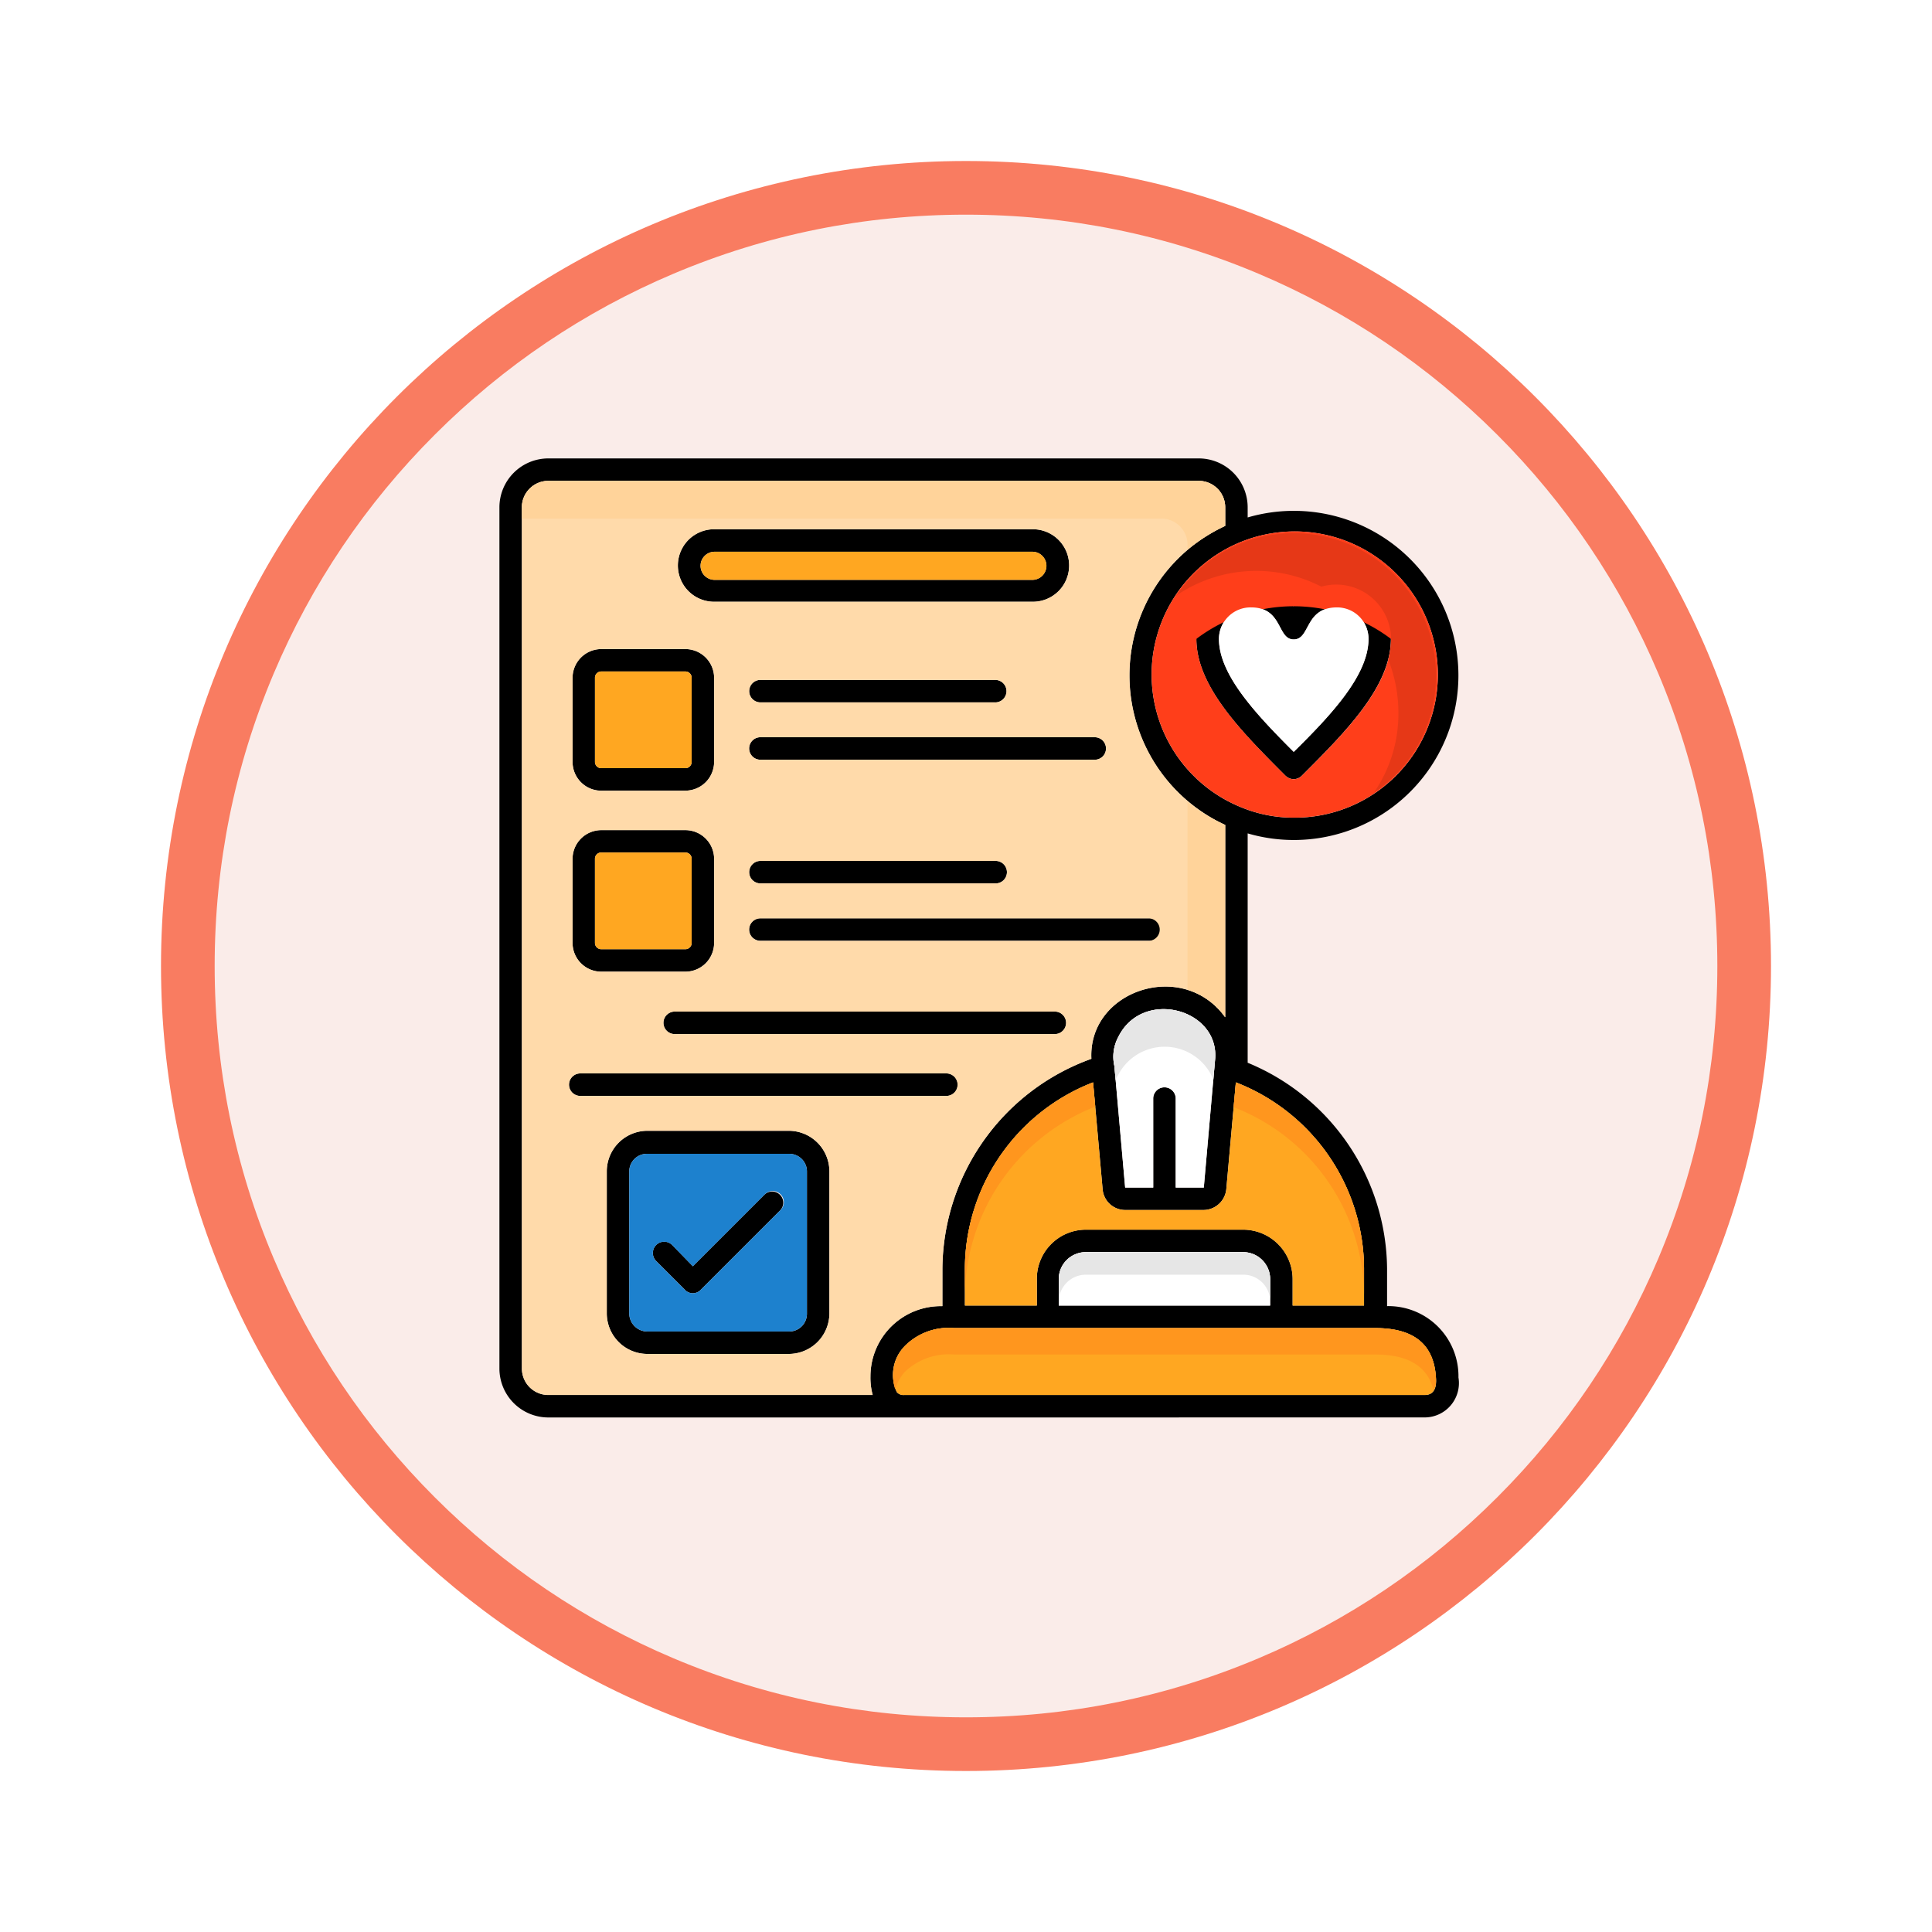 <svg xmlns="http://www.w3.org/2000/svg" xmlns:xlink="http://www.w3.org/1999/xlink" width="108" height="108" viewBox="0 0 108 108">
  <defs>
    <filter id="Trazado_979055" x="0" y="0" width="108" height="108" filterUnits="userSpaceOnUse">
      <feOffset dy="3" input="SourceAlpha"/>
      <feGaussianBlur stdDeviation="3" result="blur"/>
      <feFlood flood-opacity="0.161"/>
      <feComposite operator="in" in2="blur"/>
      <feComposite in="SourceGraphic"/>
    </filter>
  </defs>
  <g id="Grupo_1146651" data-name="Grupo 1146651" transform="translate(-201 -2626)">
    <g id="Grupo_1146617" data-name="Grupo 1146617" transform="translate(0 2304)">
      <g transform="matrix(1, 0, 0, 1, 201, 322)" filter="url(#Trazado_979055)">
        <g id="Trazado_979055-2" data-name="Trazado 979055" transform="translate(9 6)" fill="#faece9">
          <path d="M 45 88.5 C 39.127 88.5 33.43 87.35 28.068 85.082 C 22.889 82.891 18.236 79.755 14.241 75.759 C 10.245 71.764 7.109 67.111 4.918 61.932 C 2.65 56.57 1.5 50.873 1.5 45 C 1.5 39.127 2.65 33.43 4.918 28.068 C 7.109 22.889 10.245 18.236 14.241 14.241 C 18.236 10.245 22.889 7.109 28.068 4.918 C 33.43 2.65 39.127 1.5 45 1.5 C 50.873 1.5 56.57 2.65 61.932 4.918 C 67.111 7.109 71.764 10.245 75.759 14.241 C 79.755 18.236 82.891 22.889 85.082 28.068 C 87.35 33.43 88.5 39.127 88.5 45 C 88.5 50.873 87.35 56.57 85.082 61.932 C 82.891 67.111 79.755 71.764 75.759 75.759 C 71.764 79.755 67.111 82.891 61.932 85.082 C 56.57 87.35 50.873 88.5 45 88.5 Z" stroke="none"/>
          <path d="M 45 3 C 39.329 3 33.829 4.11 28.653 6.299 C 23.652 8.415 19.16 11.443 15.302 15.302 C 11.443 19.16 8.415 23.652 6.299 28.653 C 4.11 33.829 3 39.329 3 45 C 3 50.671 4.11 56.171 6.299 61.347 C 8.415 66.348 11.443 70.84 15.302 74.698 C 19.16 78.557 23.652 81.585 28.653 83.701 C 33.829 85.89 39.329 87 45 87 C 50.671 87 56.171 85.89 61.347 83.701 C 66.348 81.585 70.84 78.557 74.698 74.698 C 78.557 70.84 81.585 66.348 83.701 61.347 C 85.89 56.171 87 50.671 87 45 C 87 39.329 85.89 33.829 83.701 28.653 C 81.585 23.652 78.557 19.16 74.698 15.302 C 70.84 11.443 66.348 8.415 61.347 6.299 C 56.171 4.11 50.671 3 45 3 M 45 0 C 69.853 0 90 20.147 90 45 C 90 69.853 69.853 90 45 90 C 20.147 90 0 69.853 0 45 C 0 20.147 20.147 0 45 0 Z" stroke="none" fill="#f97c61"/>
        </g>
      </g>
    </g>
    <g id="Layer_x0020_1" transform="translate(81.918 2504.626)">
      <path id="Trazado_983165" data-name="Trazado 983165" d="M183.547,187.758v-5a.629.629,0,0,1,1.257,0v5h1.571l.628-7.134c.283-2.86-4.054-4.022-5.405-1.288a2.334,2.334,0,0,0-.22,1.634l.6,6.788Zm-13.921,12.853H149.734A2.736,2.736,0,0,1,147,197.877V149.734A2.736,2.736,0,0,1,149.734,147h36.359a2.736,2.736,0,0,1,2.734,2.734v.566a9.2,9.2,0,1,1,0,17.661v12.821a12.564,12.564,0,0,1,7.793,11.5v2.105a3.918,3.918,0,0,1,3.991,3.991,1.918,1.918,0,0,1-1.886,2.231Zm17.944-49.84v-1.037a1.475,1.475,0,0,0-1.477-1.477H149.734a1.475,1.475,0,0,0-1.477,1.477v48.143a1.475,1.475,0,0,0,1.477,1.477h18.132a3.61,3.61,0,0,1-.126-1.037,3.931,3.931,0,0,1,4.022-3.928v-2.105a12.569,12.569,0,0,1,8.328-11.722c-.189-3.834,5.122-5.594,7.479-2.325V167.489A9.205,9.205,0,0,1,187.57,150.771Zm-17.944,48.583h29.1c.534,0,.66-.44.629-.911-.094-1.917-1.226-2.828-3.394-2.828H172.423a3.462,3.462,0,0,0-2.765,1.006,2.287,2.287,0,0,0-.44,2.577A.486.486,0,0,0,169.626,199.354Zm18.792-32.871a7.667,7.667,0,0,0,2.985.6,8,8,0,1,0-2.985-.6Zm-31.017-.911h-4.714a1.609,1.609,0,0,1-1.6-1.6v-4.714a1.609,1.609,0,0,1,1.6-1.6H157.4a1.609,1.609,0,0,1,1.6,1.6v4.714A1.609,1.609,0,0,1,157.4,165.572Zm-4.714-6.662a.349.349,0,0,0-.346.346v4.714a.349.349,0,0,0,.346.346H157.4a.349.349,0,0,0,.346-.346v-4.714a.349.349,0,0,0-.346-.346Zm22.029,1.728h-13.1a.629.629,0,1,1,0-1.257h13.1A.629.629,0,1,1,174.717,160.639Zm5.562,3.205H161.613a.629.629,0,1,1,0-1.257h18.667A.629.629,0,1,1,180.279,163.844ZM157.4,175.691h-4.714a1.609,1.609,0,0,1-1.6-1.6v-4.714a1.609,1.609,0,0,1,1.6-1.6H157.4a1.609,1.609,0,0,1,1.6,1.6v4.714A1.609,1.609,0,0,1,157.4,175.691Zm-4.714-6.662a.349.349,0,0,0-.346.346v4.714a.349.349,0,0,0,.346.346H157.4a.349.349,0,0,0,.346-.346v-4.714a.349.349,0,0,0-.346-.346Zm22.029,1.728h-13.1a.629.629,0,1,1,0-1.257h13.1A.629.629,0,1,1,174.717,170.757Zm8.642,3.205H161.613a.629.629,0,1,1,0-1.257h21.746A.629.629,0,0,1,183.359,173.963Zm-5.279,5.217H156.773a.629.629,0,0,1,0-1.257h21.306A.629.629,0,0,1,178.079,179.179Zm-6.065,3.457H151.494a.629.629,0,0,1,0-1.257h20.521A.629.629,0,0,1,172.014,182.636Zm4.808-27.623H159a2.027,2.027,0,0,1,0-4.054h17.818A2.027,2.027,0,0,1,176.822,155.013ZM159,152.217a.786.786,0,0,0,0,1.571h17.818a.786.786,0,0,0,0-1.571Zm31.959,12.539c-2.451-2.451-5-5-5-7.668a3.028,3.028,0,0,1,5.437-1.823,3.028,3.028,0,0,1,5.437,1.823c0,2.671-2.545,5.217-5,7.668A.636.636,0,0,1,190.964,164.755Zm-1.948-9.428a1.764,1.764,0,0,0-1.791,1.76c0,2.011,2.074,4.211,4.18,6.316,2.137-2.105,4.18-4.305,4.18-6.316a1.757,1.757,0,0,0-1.76-1.76c-1.823,0-1.477,1.791-2.42,1.791S190.807,155.328,189.015,155.328ZM163.184,197.06h-7.919A2.273,2.273,0,0,1,153,194.8v-7.951a2.273,2.273,0,0,1,2.263-2.263h7.919a2.273,2.273,0,0,1,2.263,2.263V194.8A2.273,2.273,0,0,1,163.184,197.06Zm-7.919-11.187a.986.986,0,0,0-1.006.974V194.8a1.013,1.013,0,0,0,1.006,1.006h7.919a.993.993,0,0,0,1.006-1.006v-7.951a.986.986,0,0,0-1.006-.974Zm2.105,7.6-1.6-1.6a.633.633,0,0,1,.88-.911l1.163,1.194,3.991-3.991a.622.622,0,1,1,.88.88l-4.431,4.431A.607.607,0,0,1,157.37,193.478Zm19.672.88v-1.477a2.743,2.743,0,0,1,2.734-2.765h8.8a2.769,2.769,0,0,1,2.765,2.765v1.477h3.991v-2.074a11.21,11.21,0,0,0-7.165-10.4l-.534,5.971a1.29,1.29,0,0,1-1.257,1.163h-4.4a1.265,1.265,0,0,1-1.257-1.163l-.534-5.971a11.21,11.21,0,0,0-7.165,10.4v2.074Zm13.041,0v-1.477a1.509,1.509,0,0,0-1.508-1.508h-8.8a1.509,1.509,0,0,0-1.508,1.508v1.477Z" transform="translate(0 0)" fill-rule="evenodd"/>
      <path id="Trazado_983166" data-name="Trazado 983166" d="M387.93,1392.925v-7.951a.986.986,0,0,0-1.006-.974h-7.919a.986.986,0,0,0-1.006.974v7.951a1.013,1.013,0,0,0,1.006,1.006h7.919A.993.993,0,0,0,387.93,1392.925Zm-1.508-5.751-4.431,4.431a.607.607,0,0,1-.88,0l-1.6-1.6a.633.633,0,0,1,.88-.911l1.163,1.194,3.991-3.991A.622.622,0,1,1,386.422,1387.174Z" transform="translate(-223.741 -1198.127)" fill="#1d81ce" fill-rule="evenodd"/>
      <path id="Trazado_983167" data-name="Trazado 983167" d="M204.19,225.59v7.951a2.273,2.273,0,0,1-2.263,2.263h-7.919a2.273,2.273,0,0,1-2.263-2.263V225.59a2.273,2.273,0,0,1,2.263-2.263h7.919A2.273,2.273,0,0,1,204.19,225.59Zm6.316,5.437a12.569,12.569,0,0,1,8.328-11.722c-.189-3.834,5.122-5.594,7.479-2.325V206.232a9.205,9.205,0,0,1,0-16.718v-1.037A1.475,1.475,0,0,0,224.836,187H188.477A1.475,1.475,0,0,0,187,188.477V236.62a1.475,1.475,0,0,0,1.477,1.477h18.132a3.61,3.61,0,0,1-.126-1.037,3.931,3.931,0,0,1,4.022-3.928Zm.251-9.647H190.237a.629.629,0,0,1,0-1.257h20.521A.629.629,0,0,1,210.757,221.379Zm6.065-3.457H195.516a.629.629,0,0,1,0-1.257h21.306A.629.629,0,0,1,216.822,217.922Zm-19.075-9.8v4.714a1.609,1.609,0,0,1-1.6,1.6h-4.714a1.609,1.609,0,0,1-1.6-1.6v-4.714a1.609,1.609,0,0,1,1.6-1.6h4.714A1.609,1.609,0,0,1,197.747,208.118Zm-1.6-3.8h-4.714a1.609,1.609,0,0,1-1.6-1.6V198a1.609,1.609,0,0,1,1.6-1.6h4.714a1.609,1.609,0,0,1,1.6,1.6v4.714A1.609,1.609,0,0,1,196.145,204.315Zm25.957,8.391H200.356a.629.629,0,1,1,0-1.257H222.1A.629.629,0,0,1,222.1,212.706ZM213.46,209.5h-13.1a.629.629,0,1,1,0-1.257h13.1A.629.629,0,1,1,213.46,209.5Zm5.562-6.914H200.356a.629.629,0,1,1,0-1.257h18.667A.629.629,0,1,1,219.022,202.587Zm-5.562-3.205h-13.1a.629.629,0,1,1,0-1.257h13.1A.629.629,0,1,1,213.46,199.382Zm2.105-5.625H197.747a2.027,2.027,0,0,1,0-4.054h17.818A2.027,2.027,0,0,1,215.565,193.756Z" transform="translate(-38.743 -38.743)" fill="#ffdaaa" fill-rule="evenodd"/>
      <path id="Trazado_983168" data-name="Trazado 983168" d="M873.878,1694H850.341a3.462,3.462,0,0,0-2.766,1.006,2.288,2.288,0,0,0-.44,2.577.487.487,0,0,0,.409.157h29.1c.534,0,.66-.44.628-.911C877.178,1694.911,876.047,1694,873.878,1694Z" transform="translate(-677.918 -1498.385)" fill="#ffa721" fill-rule="evenodd"/>
      <path id="Trazado_983169" data-name="Trazado 983169" d="M1142,1561.985h11.816v-1.477a1.509,1.509,0,0,0-1.508-1.509h-8.8a1.509,1.509,0,0,0-1.508,1.509Z" transform="translate(-963.732 -1367.627)" fill="#fff" fill-rule="evenodd"/>
      <path id="Trazado_983170" data-name="Trazado 983170" d="M981.756,1265.234h8.8a2.769,2.769,0,0,1,2.765,2.765v1.477h3.991V1267.4a11.21,11.21,0,0,0-7.165-10.4l-.534,5.971a1.29,1.29,0,0,1-1.257,1.163h-4.4a1.265,1.265,0,0,1-1.257-1.163l-.534-5.971A11.21,11.21,0,0,0,975,1267.4v2.074h4.022V1268A2.743,2.743,0,0,1,981.756,1265.234Z" transform="translate(-801.98 -1075.118)" fill="#ffa721" fill-rule="evenodd"/>
      <path id="Trazado_983171" data-name="Trazado 983171" d="M1241.649,1131.609a.629.629,0,0,1,1.257,0v5h1.571l.628-7.134c.283-2.86-4.054-4.022-5.405-1.288a2.334,2.334,0,0,0-.22,1.634l.6,6.788h1.571Z" transform="translate(-1058.101 -948.847)" fill="#fff" fill-rule="evenodd"/>
      <path id="Trazado_983172" data-name="Trazado 983172" d="M1314.951,295.9a8,8,0,1,0-2.985-.6A7.667,7.667,0,0,0,1314.951,295.9Zm5.437-9.993c0,2.671-2.546,5.217-5,7.668a.636.636,0,0,1-.88,0c-2.451-2.451-5-5-5-7.668a9.019,9.019,0,0,1,10.873,0Z" transform="translate(-1123.547 -128.82)" fill="#ff3e1a" fill-rule="evenodd"/>
      <path id="Trazado_983173" data-name="Trazado 983173" d="M1431.18,420.076c2.137-2.106,4.18-4.305,4.18-6.316a1.757,1.757,0,0,0-1.76-1.76c-1.823,0-1.477,1.791-2.42,1.791s-.6-1.791-2.388-1.791a1.764,1.764,0,0,0-1.791,1.76C1427,415.771,1429.074,417.971,1431.18,420.076Z" transform="translate(-1239.776 -256.672)" fill="#fff" fill-rule="evenodd"/>
      <g id="Grupo_1146650" data-name="Grupo 1146650" transform="translate(152.342 152.217)">
        <path id="Trazado_983174" data-name="Trazado 983174" d="M505.754,314.571h17.818a.786.786,0,0,0,0-1.571H505.754A.786.786,0,0,0,505.754,314.571Z" transform="translate(-499.092 -313)" fill="#ffa721" fill-rule="evenodd"/>
        <path id="Trazado_983175" data-name="Trazado 983175" d="M322.405,531.06v-4.714a.349.349,0,0,0-.346-.346h-4.714a.349.349,0,0,0-.346.346v4.714a.349.349,0,0,0,.346.346h4.714A.349.349,0,0,0,322.405,531.06Z" transform="translate(-317 -519.307)" fill="#ffa721" fill-rule="evenodd"/>
        <path id="Trazado_983176" data-name="Trazado 983176" d="M322.059,848h-4.714a.349.349,0,0,0-.346.346v4.714a.349.349,0,0,0,.346.346h4.714a.349.349,0,0,0,.346-.346v-4.714A.349.349,0,0,0,322.059,848Z" transform="translate(-317 -831.188)" fill="#ffa721" fill-rule="evenodd"/>
      </g>
      <path id="Trazado_983177" data-name="Trazado 983177" d="M1365.518,287.951A7.942,7.942,0,0,0,1351,283.488a7.936,7.936,0,0,1,8.108-.5,3.064,3.064,0,0,1,3.9,2.923,4.731,4.731,0,0,1-.157,1.163,8,8,0,0,1,.566,2.985,7.744,7.744,0,0,1-1.383,4.462A7.9,7.9,0,0,0,1365.518,287.951Z" transform="translate(-1166.164 -128.82)" fill="#e63817" fill-rule="evenodd"/>
      <path id="Trazado_983178" data-name="Trazado 983178" d="M1245.105,1129.472c.283-2.86-4.054-4.022-5.405-1.288a2.334,2.334,0,0,0-.22,1.634l.063.786a1.455,1.455,0,0,1,.157-.314,2.933,2.933,0,0,1,5.311.283Z" transform="translate(-1058.101 -948.847)" fill="#e6e6e6" fill-rule="evenodd"/>
      <path id="Trazado_983179" data-name="Trazado 983179" d="M1153.816,1560.508a1.509,1.509,0,0,0-1.508-1.509h-8.8a1.509,1.509,0,0,0-1.508,1.509v1.194a1.518,1.518,0,0,1,1.508-1.445h8.8a1.5,1.5,0,0,1,1.508,1.477Z" transform="translate(-963.732 -1367.627)" fill="#e6e6e6" fill-rule="evenodd"/>
      <path id="Trazado_983180" data-name="Trazado 983180" d="M975,1268.785a11.482,11.482,0,0,1,7.291-10.433l-.126-1.351A11.21,11.21,0,0,0,975,1267.4Z" transform="translate(-801.98 -1075.118)" fill="#ff961e" fill-rule="evenodd"/>
      <path id="Trazado_983181" data-name="Trazado 983181" d="M1460.291,1267.4a11.21,11.21,0,0,0-7.165-10.4l-.126,1.383a11.378,11.378,0,0,1,7.291,10.464Z" transform="translate(-1264.959 -1075.118)" fill="#ff961e" fill-rule="evenodd"/>
      <path id="Trazado_983182" data-name="Trazado 983182" d="M877.31,1696.828c-.094-1.917-1.226-2.828-3.394-2.828H850.378a3.461,3.461,0,0,0-2.765,1.006,2.444,2.444,0,0,0-.534,2.42,2.513,2.513,0,0,1,.534-.974,3.547,3.547,0,0,1,2.765-.974h23.537c1.854,0,2.923.66,3.268,2.011A1.456,1.456,0,0,0,877.31,1696.828Z" transform="translate(-677.955 -1498.385)" fill="#ff961e" fill-rule="evenodd"/>
      <path id="Trazado_983183" data-name="Trazado 983183" d="M226.313,189.514v-1.037A1.475,1.475,0,0,0,224.836,187H188.477A1.475,1.475,0,0,0,187,188.477v.629h35.762a1.462,1.462,0,0,1,1.446,1.446v.283A10.867,10.867,0,0,1,226.313,189.514Z" transform="translate(-38.743 -38.743)" fill="#ffd39a" fill-rule="evenodd"/>
      <path id="Trazado_983184" data-name="Trazado 983184" d="M1373.105,770.036V759.288A9.448,9.448,0,0,1,1371,758v10.5A4.017,4.017,0,0,1,1373.105,770.036Z" transform="translate(-1185.536 -591.799)" fill="#ffd39a" fill-rule="evenodd"/>
    </g>
  </g>
</svg>
